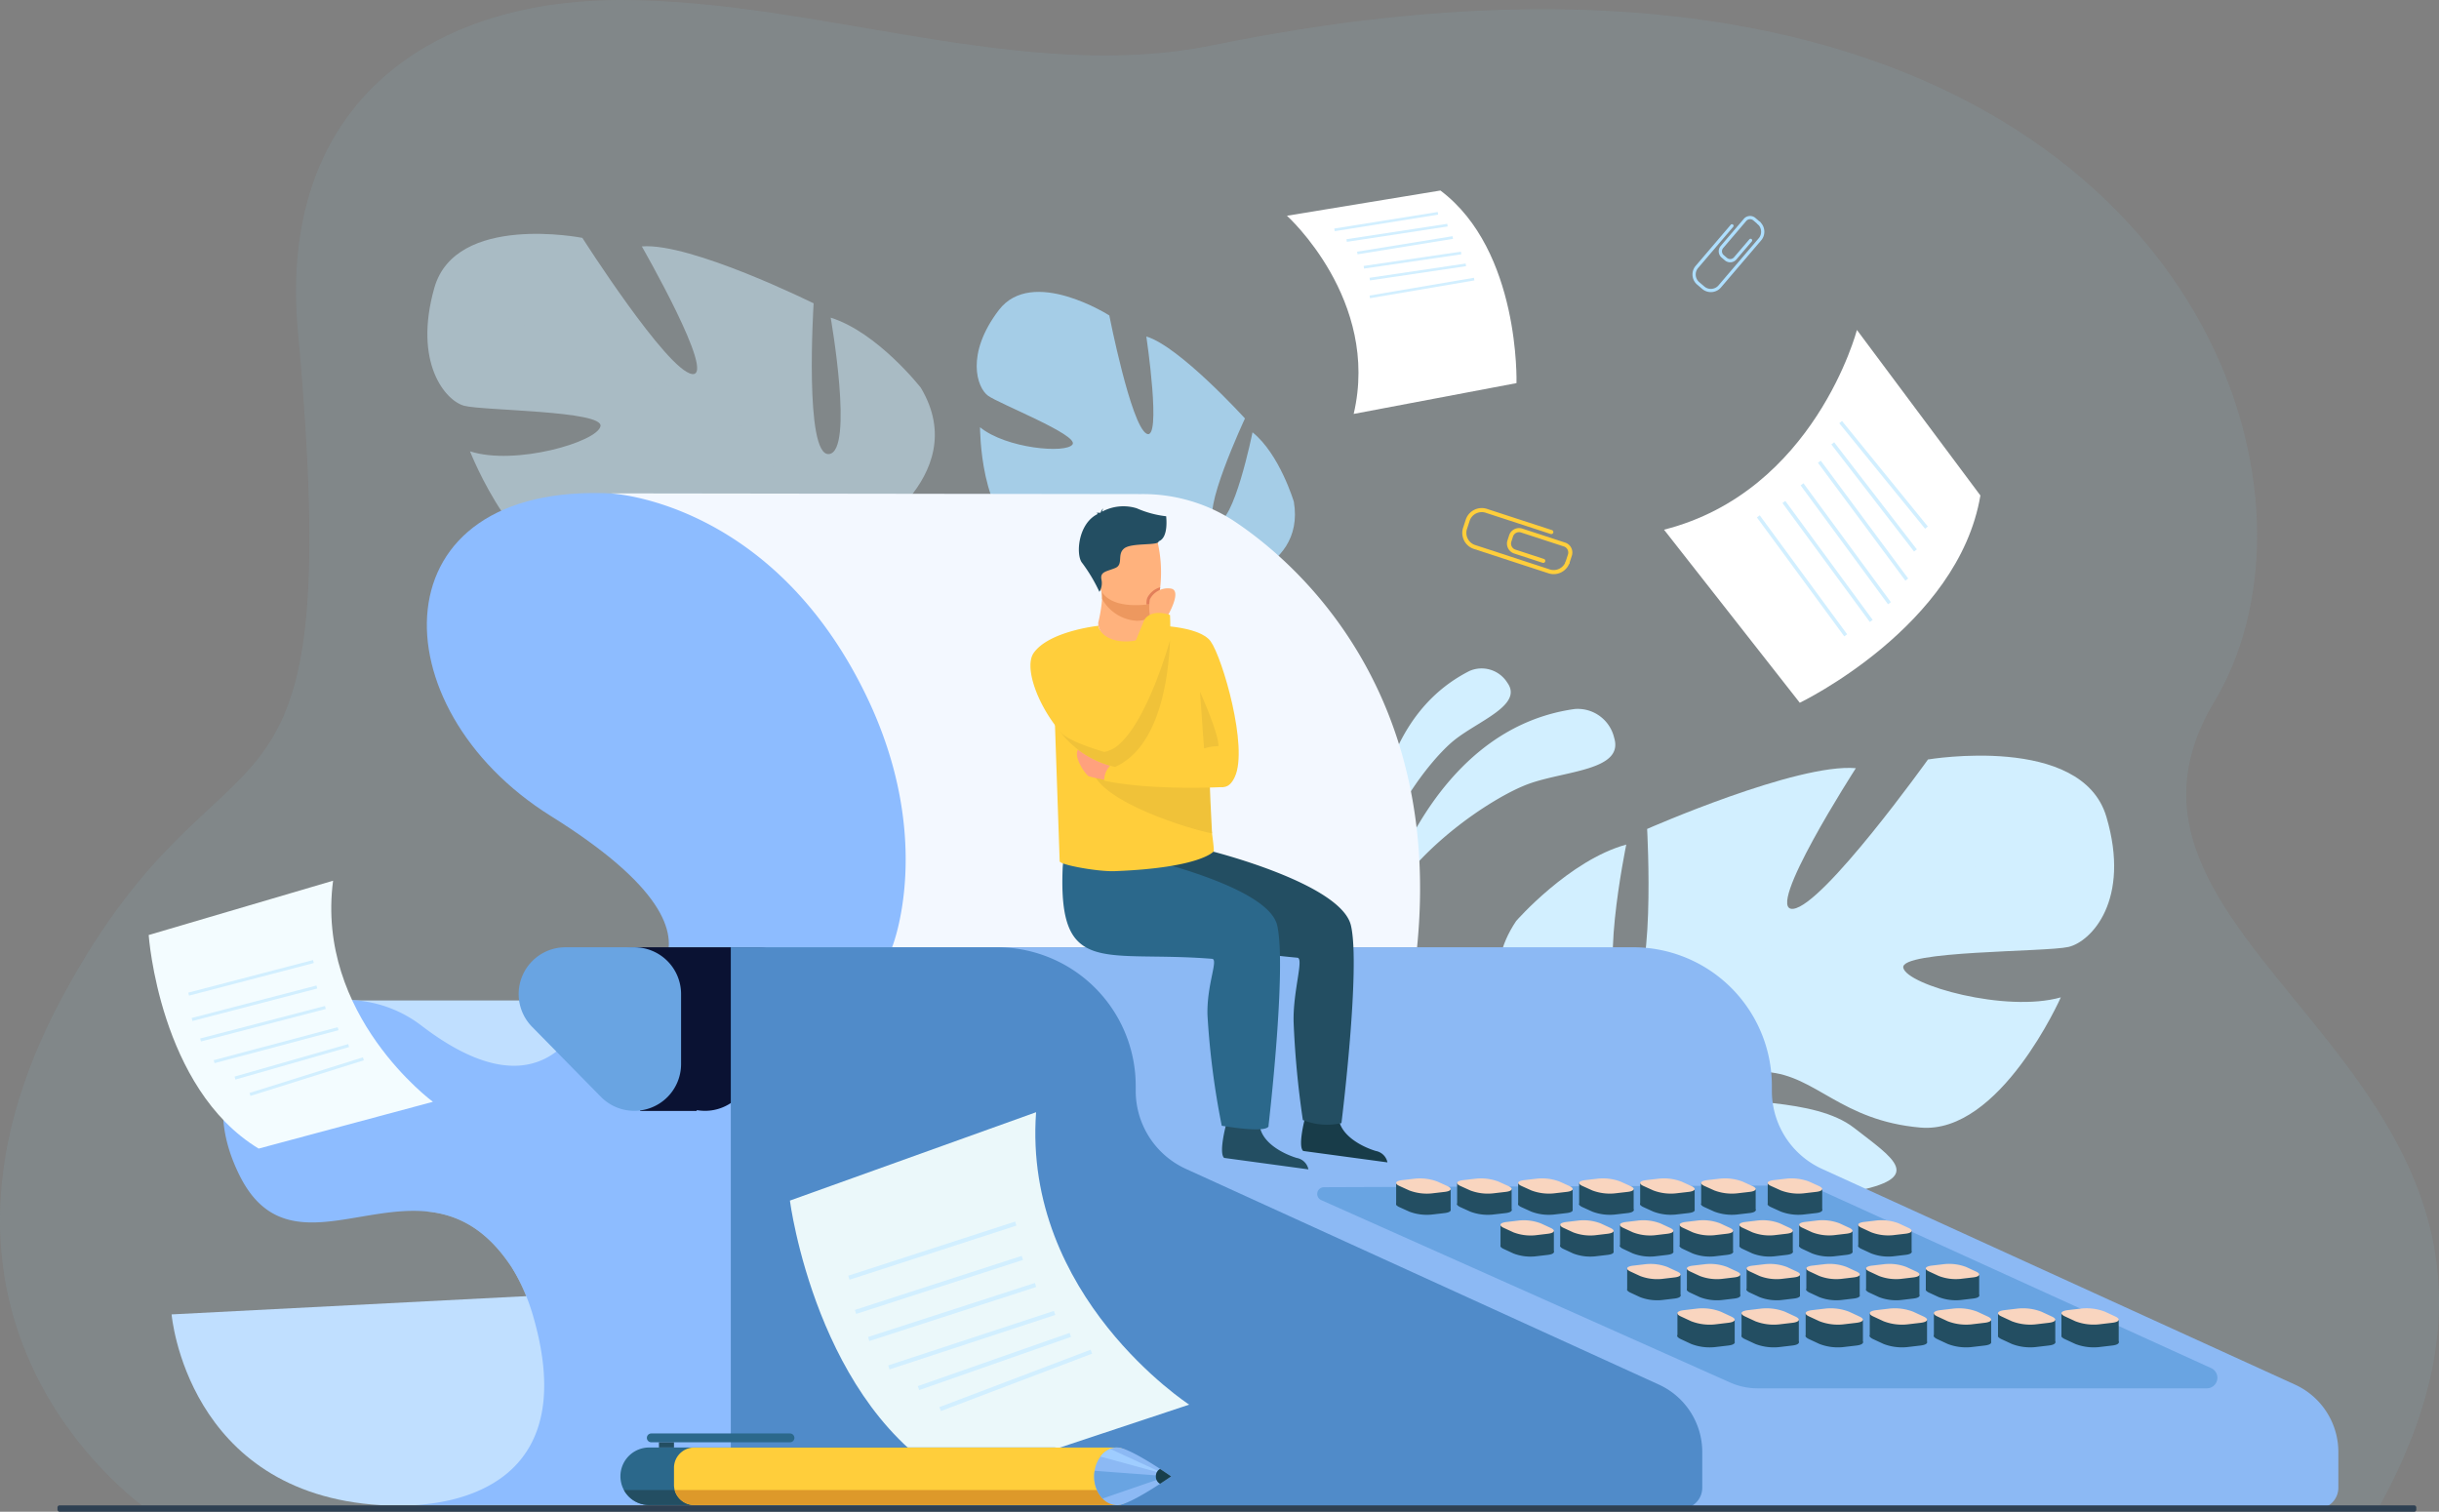 <svg xmlns="http://www.w3.org/2000/svg" width="264.07" height="163.697" viewBox="0 0 264.07 163.697">
  <rect x="0" y="0" width="264.07" height="163.697" fill="#808080" stroke="none"/>
  <g id="Grupo_27116" data-name="Grupo 27116" transform="translate(-1575.5 -8793.435)">
    <g id="Grupo_26890" data-name="Grupo 26890" transform="translate(1575.5 8793.435)" opacity="0.1" style="isolation: isolate">
      <path id="Trazado_67729" data-name="Trazado 67729" d="M1832.813,8957.083H1591.737s-29.069-19.43-9.416-55.819c17.9-33.151,30.849-12.5,25.434-72-2.165-23.807,13.391-35.806,34.941-35.824,21.317-.02,43.585,9.1,64.089,4.9,6.566-1.343,13.251-2.359,17.213-2.781,18.053-2.1,33.262-1.133,45.87,1.945,46.563,11.361,57.641,51.472,45.372,71.913C1798.237,8897.742,1859.292,8909.969,1832.813,8957.083Z" transform="translate(-1575.5 -8793.435)" fill="#8bd0e4"/>
    </g>
    <g id="Grupo_26893" data-name="Grupo 26893" transform="translate(1724.228 8865.814)">
      <g id="Grupo_26891" data-name="Grupo 26891" transform="translate(0.457 4.38)">
        <path id="Trazado_67730" data-name="Trazado 67730" d="M1690.665,8875.635s4.875-20.661,21.32-22.933a4.054,4.054,0,0,1,4.264,3.131c1.065,3.521-5.3,3.549-9.229,4.965S1693.922,8868.223,1690.665,8875.635Z" transform="translate(-1690.665 -8852.689)" fill="#d2efff"/>
      </g>
      <g id="Grupo_26892" data-name="Grupo 26892">
        <path id="Trazado_67731" data-name="Trazado 67731" d="M1690.4,8872.766s-1.71-17.113,10.291-23.187a3.284,3.284,0,0,1,4.092,1.275c1.745,2.418-3.122,4.113-5.762,6.236S1690.938,8866.229,1690.4,8872.766Z" transform="translate(-1690.312 -8849.308)" fill="#d2efff"/>
      </g>
    </g>
    <g id="Grupo_26898" data-name="Grupo 26898" transform="translate(1681.247 8825.044)" opacity="0.8">
      <g id="Grupo_26894" data-name="Grupo 26894">
        <path id="Trazado_67732" data-name="Trazado 67732" d="M1682.535,8849.789s10.258-1.29,8.936-9.226c0,0-1.539-5.166-4.476-7.525,0,0-2.06,10.2-3.933,9.7s3.114-11.2,3.114-11.2-7.086-7.808-10.677-8.875c0,0,1.707,11.466.015,10.52s-4.025-12.8-4.025-12.8-8.349-5.334-11.968-.571-2.364,8.386-1.163,9.263,9.83,4.248,9.155,5.271-7.195.455-10.02-1.857c0,0-.005,10.249,4.856,11.7s7.486-.855,10.475.1,4.789,2.592,3.023,2.784-6.456-2.321-9.6-1.281-5.541,1.5-1.556,4.152,12.014,5.265,14.931,2.552Z" transform="translate(-1657.132 -8817.836)" fill="#aedfff"/>
      </g>
      <g id="Grupo_26897" data-name="Grupo 26897" transform="translate(5.834 5.323)">
        <g id="Grupo_26895" data-name="Grupo 26895">
          <path id="Trazado_67733" data-name="Trazado 67733" d="M1661.636,8821.945s20.33,17.074,19.568,26.63a19.185,19.185,0,0,0-1.071,9.042l-.679,1.671s-.145-6.68-1.166-8C1678.288,8851.285,1686.51,8846.055,1661.636,8821.945Z" transform="translate(-1661.636 -8821.945)" fill="#aedfff"/>
        </g>
        <g id="Grupo_26896" data-name="Grupo 26896" transform="translate(14.29 34.197)">
          <path id="Trazado_67734" data-name="Trazado 67734" d="M1676.875,8849.818a16.658,16.658,0,0,1-3.38,12.78l-.828-.625s3.884-6.984,3.5-11.444S1676.875,8849.818,1676.875,8849.818Z" transform="translate(-1672.667 -8848.343)" fill="#aedfff"/>
        </g>
      </g>
    </g>
    <g id="Grupo_26902" data-name="Grupo 26902" transform="translate(1621.767 8818.757)" opacity="0.5">
      <g id="Grupo_26899" data-name="Grupo 26899">
        <path id="Trazado_67735" data-name="Trazado 67735" d="M1657.652,8846.37s12.818-6.977,6.993-16.725c0,0-4.683-6-9.757-7.587,0,0,2.543,14.462-.177,14.769s-1.671-16.319-1.671-16.319-13.335-6.609-18.6-6.164c0,0,8.149,14.189,5.438,13.817S1628,8813.417,1628,8813.417s-13.719-2.712-16.024,5.411,1.213,12.239,3.242,12.772,15.1.521,14.746,2.214-9.221,4.3-14.125,2.718c0,0,5.272,13.477,12.41,12.882s9.4-4.981,13.815-5.268,7.629.939,5.408,2.1-9.682.273-13.283,3.26-6.509,4.822.095,6.26,18.5.731,20.936-4.334Z" transform="translate(-1611.216 -8812.982)" fill="#d2efff"/>
      </g>
      <g id="Grupo_26901" data-name="Grupo 26901" transform="translate(7.006 8.467)">
        <g id="Grupo_26900" data-name="Grupo 26900">
          <path id="Trazado_67736" data-name="Trazado 67736" d="M1616.624,8819.519s35.512,11.971,39.431,24.921c0,0-.414,6.276-2.437,5.064C1653.618,8849.5,1661.73,8838.4,1616.624,8819.519Z" transform="translate(-1616.624 -8819.519)" fill="#d2efff"/>
        </g>
      </g>
    </g>
    <g id="Grupo_26907" data-name="Grupo 26907" transform="translate(1730.967 8921.316)">
      <g id="Grupo_26903" data-name="Grupo 26903" transform="translate(14.495)">
        <path id="Trazado_67737" data-name="Trazado 67737" d="M1710.042,8899.257s1.361-8.278,7.755-6.961c0,0,4.143,1.405,5.966,3.859,0,0-8.332,1.357-7.984,2.892s9.175-2.181,9.175-2.181,6.113,5.986,6.868,8.93c0,0-9.245-1.736-8.53-.335s10.252,3.657,10.252,3.657,4.069,6.934.1,9.724-6.874,1.658-7.548.656-3.141-8.1-3.992-7.584-.591,5.82,1.2,8.181c0,0-8.312-.31-9.343-4.3s.925-6.045.245-8.5-1.955-3.963-2.166-2.538,1.685,5.309.745,7.828-1.385,4.446-3.416,1.132-3.9-9.9-1.61-12.184Z" transform="translate(-1706.704 -8892.154)" fill="#bbe7ff"/>
      </g>
      <g id="Grupo_26906" data-name="Grupo 26906" transform="translate(0 7.098)">
        <g id="Grupo_26904" data-name="Grupo 26904" transform="translate(9.094)">
          <path id="Trazado_67738" data-name="Trazado 67738" d="M1732.268,8914.324s-13.221-17.01-20.993-16.687a15.56,15.56,0,0,1-7.365.591l-1.376.5s5.411.323,6.452,1.192C1708.986,8899.92,1713.48,8893.413,1732.268,8914.324Z" transform="translate(-1702.534 -8897.633)" fill="#bbe7ff"/>
        </g>
        <g id="Grupo_26905" data-name="Grupo 26905" transform="translate(0 0.359)">
          <path id="Trazado_67739" data-name="Trazado 67739" d="M1705.983,8898.146a13.52,13.52,0,0,0-10.469,2.35l.482.689s5.783-2.934,9.389-2.482S1705.983,8898.146,1705.983,8898.146Z" transform="translate(-1695.514 -8897.91)" fill="#bbe7ff"/>
        </g>
      </g>
    </g>
    <g id="Grupo_26912" data-name="Grupo 26912" transform="translate(1737.745 8875.259)">
      <g id="Grupo_26908" data-name="Grupo 26908">
        <path id="Trazado_67740" data-name="Trazado 67740" d="M1710.878,8893.115s-15.411-7.9-8.219-18.614c0,0,5.753-6.579,11.918-8.272,0,0-3.288,15.981,0,16.357s2.26-18.05,2.26-18.05,16.231-7.144,22.6-6.579c0,0-10.068,15.605-6.78,15.229s14.587-16.17,14.587-16.17,16.644-2.819,19.315,6.2-1.644,13.537-4.109,14.1-18.287.377-17.877,2.257,11.1,4.89,17.054,3.2c0,0-6.574,14.853-15.2,14.1s-11.3-5.641-16.644-6.017-9.245.939-6.574,2.256,11.712.431,16.026,3.787,7.809,5.426-.2,6.929-22.4.564-25.273-5.077Z" transform="translate(-1700.747 -8856.6)" fill="#d2efff"/>
      </g>
      <g id="Grupo_26911" data-name="Grupo 26911" transform="translate(1.992 9.441)">
        <g id="Grupo_26909" data-name="Grupo 26909" transform="translate(4.029)">
          <path id="Trazado_67741" data-name="Trazado 67741" d="M1757.584,8863.887s-43.149,12.786-48.079,27.075a27.948,27.948,0,0,1-4.11,13.724v2.82s4.521-9.588,6.986-10.905C1712.381,8896.6,1702.724,8884.193,1757.584,8863.887Z" transform="translate(-1705.395 -8863.887)" fill="#d2efff"/>
        </g>
        <g id="Grupo_26910" data-name="Grupo 26910" transform="translate(0 39.044)">
          <path id="Trazado_67742" data-name="Trazado 67742" d="M1706.314,8895.782s-6.653,9.248-2.86,20.5l1.711-.421s-1.661-12.4,1.82-18.632S1706.314,8895.782,1706.314,8895.782Z" transform="translate(-1702.285 -8894.028)" fill="#d2efff"/>
        </g>
      </g>
    </g>
    <g id="Grupo_26917" data-name="Grupo 26917" transform="translate(1758.748 8816.825)">
      <g id="Grupo_26914" data-name="Grupo 26914" transform="translate(2.838)">
        <g id="Grupo_26913" data-name="Grupo 26913">
          <path id="Trazado_67743" data-name="Trazado 67743" d="M1719.812,8816.29l-.35-.3a.893.893,0,0,1-.1-1.255l2.505-2.936a.89.89,0,0,1,1.254-.1l.5.428a.174.174,0,0,1-.226.265l-.5-.428a.543.543,0,0,0-.764.061l-2.5,2.935a.541.541,0,0,0,.061.764l.35.3a.543.543,0,0,0,.763-.062l1.663-1.947a.173.173,0,1,1,.264.225l-1.662,1.948A.89.89,0,0,1,1719.812,8816.29Z" transform="translate(-1719.15 -8811.49)" fill="#aedfff"/>
        </g>
      </g>
      <g id="Grupo_26916" data-name="Grupo 26916" transform="translate(0 0.597)">
        <g id="Grupo_26915" data-name="Grupo 26915">
          <path id="Trazado_67744" data-name="Trazado 67744" d="M1718.051,8819.283l-.627-.535a1.444,1.444,0,0,1-.091-2.033l3.766-4.412a.174.174,0,1,1,.264.227l-3.764,4.412a1.093,1.093,0,0,0,.052,1.541l.627.535a1.094,1.094,0,0,0,1.53-.191l4.289-5.025a1.1,1.1,0,0,0-.052-1.541.174.174,0,0,1-.019-.246.171.171,0,0,1,.245-.02,1.44,1.44,0,0,1,.091,2.031l-4.288,5.025A1.443,1.443,0,0,1,1718.051,8819.283Z" transform="translate(-1716.96 -8811.951)" fill="#aedfff"/>
        </g>
      </g>
    </g>
    <g id="Grupo_26922" data-name="Grupo 26922" transform="translate(1733.81 8848.459)">
      <g id="Grupo_26919" data-name="Grupo 26919" transform="translate(4.849 2.158)">
        <g id="Grupo_26918" data-name="Grupo 26918">
          <path id="Trazado_67745" data-name="Trazado 67745" d="M1701.508,8838.906l.181-.553a1.128,1.128,0,0,1,1.421-.722l4.645,1.518a1.127,1.127,0,0,1,.721,1.42l-.259.794a.221.221,0,1,1-.42-.137l.259-.792a.687.687,0,0,0-.439-.865l-4.644-1.517a.684.684,0,0,0-.865.438l-.181.553a.687.687,0,0,0,.439.865l3.083,1.007a.22.22,0,1,1-.137.419l-3.083-1.006A1.13,1.13,0,0,1,1701.508,8838.906Z" transform="translate(-1701.452 -8837.576)" fill="#ffce3b"/>
        </g>
      </g>
      <g id="Grupo_26921" data-name="Grupo 26921">
        <g id="Grupo_26920" data-name="Grupo 26920">
          <path id="Trazado_67746" data-name="Trazado 67746" d="M1697.791,8838.088l.324-.992a1.825,1.825,0,0,1,2.336-1.085l6.982,2.279a.221.221,0,0,1-.137.42l-6.982-2.28a1.384,1.384,0,0,0-1.779.8l-.325.993a1.386,1.386,0,0,0,.962,1.7l7.953,2.6a1.384,1.384,0,0,0,1.78-.8.221.221,0,0,1,.42.137,1.826,1.826,0,0,1-2.336,1.086l-7.954-2.6A1.825,1.825,0,0,1,1697.791,8838.088Z" transform="translate(-1697.708 -8835.911)" fill="#ffce3b"/>
        </g>
      </g>
    </g>
    <g id="Grupo_27050" data-name="Grupo 27050" transform="translate(1594.079 8846.822)">
      <g id="Grupo_26923" data-name="Grupo 26923" transform="translate(0 84.529)">
        <path id="Trazado_67747" data-name="Trazado 67747" d="M1589.842,8904.311s1.627,19.385,22.629,20.654h60.9l2.1-25.064Z" transform="translate(-1589.842 -8899.9)" fill="#c0dfff"/>
      </g>
      <g id="Grupo_26924" data-name="Grupo 26924" transform="translate(26.328 77.795)" opacity="0.5">
        <path id="Trazado_67748" data-name="Trazado 67748" d="M1671.625,8894.7l-.571,10.806-.556-.019L1668.3,8926.5h-58.139c5.733-.342,18.094-3.095,12.648-20.993a21.73,21.73,0,0,0-1.988-4.5c-.025-.041-.049-.079-.074-.118l-.043-.065c-2.8-4.3-5.974-5.8-9.227-6.117Z" transform="translate(-1610.166 -8894.701)" fill="#b6daff"/>
      </g>
      <g id="Grupo_26925" data-name="Grupo 26925" transform="translate(26.342 77.795)">
        <path id="Trazado_67749" data-name="Trazado 67749" d="M1671.636,8894.7l-1.127,10.787-2.194,21.012h-58.138c5.732-.342,18.093-3.095,12.648-20.993a21.746,21.746,0,0,0-1.989-4.5c-.025-.041-.051-.079-.074-.118-.014-.021-.03-.043-.042-.065Z" transform="translate(-1610.177 -8894.701)" fill="#8dbcff"/>
      </g>
      <g id="Grupo_26926" data-name="Grupo 26926" transform="translate(19.447 54.947)">
        <path id="Trazado_67750" data-name="Trazado 67750" d="M1604.854,8877.064H1637.4l-5.252,5.25-17.629,5.787Z" transform="translate(-1604.854 -8877.064)" fill="#c0dfff"/>
      </g>
      <g id="Grupo_26927" data-name="Grupo 26927" transform="translate(5.564 51.785)">
        <path id="Trazado_67751" data-name="Trazado 67751" d="M1677.4,8880.98l-1.039,19.652-.571,10.806-.556-.019-48.062-1.534a26.512,26.512,0,0,0-1.61-2.952c-.025-.041-.049-.079-.074-.118l-.043-.065c-2.8-4.3-5.974-5.8-9.227-6.117h-.008c-7.684-.741-15.787,5.1-20.272-3.889-7.372-14.781,9.636-23.935,19.675-16.244,4.427,3.391,7.874,4.508,10.547,4.339,3.553-.227,5.74-2.73,7.042-5.2a18.5,18.5,0,0,0,1.736-5.013Z" transform="translate(-1594.137 -8874.623)" fill="#8dbcff"/>
      </g>
      <g id="Grupo_26928" data-name="Grupo 26928" transform="translate(27.636)">
        <path id="Trazado_67752" data-name="Trazado 67752" d="M1664.262,8883.834l-33,6.039s17.479-5.187-6.656-20.249c-18.852-11.767-18.969-36.3,6.765-34.922,29.434,1.58,40.432,47.357,40.432,47.357Z" transform="translate(-1611.176 -8834.646)" fill="#8dbcff"/>
      </g>
      <g id="Grupo_26929" data-name="Grupo 26929" transform="translate(47.454 0.037)">
        <path id="Trazado_67753" data-name="Trazado 67753" d="M1657.027,8883.826s4.736-11.629-2.781-27.212c-10.248-21.248-27.771-21.938-27.771-21.938l57.538.077a18.084,18.084,0,0,1,9.854,2.8c8.087,5.308,22.693,19.473,20,46.272Z" transform="translate(-1626.475 -8834.676)" fill="#f3f8ff"/>
      </g>
      <g id="Grupo_27049" data-name="Grupo 27049" transform="translate(37.567 49.187)">
        <g id="Grupo_26930" data-name="Grupo 26930" transform="translate(33.779)">
          <path id="Trazado_67754" data-name="Trazado 67754" d="M1808.167,8927.277v3.857a2.281,2.281,0,0,1-2.28,2.281H1648.909l-3.991-60.8h86.9a15.015,15.015,0,0,1,15.015,15.014v.537a9.284,9.284,0,0,0,5.432,8.449l31.058,14.168,2.652,1.209,1.357.619.912.416,15.227,6.945A8.026,8.026,0,0,1,1808.167,8927.277Z" transform="translate(-1644.918 -8872.617)" fill="#8cb9f4"/>
        </g>
        <g id="Grupo_26933" data-name="Grupo 26933" transform="translate(7.651)">
          <g id="Grupo_26931" data-name="Grupo 26931">
            <path id="Trazado_67755" data-name="Trazado 67755" d="M1643.121,8872.617h-13.3a5.064,5.064,0,0,0-3.61,8.615l7.458,7.584a5.065,5.065,0,0,0,8.674-3.553v-7.582C1642.344,8874.885,1645.917,8872.617,1643.121,8872.617Z" transform="translate(-1624.748 -8872.617)" fill="#0a1233"/>
          </g>
          <g id="Grupo_26932" data-name="Grupo 26932" transform="translate(1.904 0.851)">
            <path id="Trazado_67756" data-name="Trazado 67756" d="M1629.834,8890.145h6.123v-16.869h-9.739Z" transform="translate(-1626.218 -8873.275)" fill="#0a1233"/>
          </g>
        </g>
        <g id="Grupo_26934" data-name="Grupo 26934">
          <path id="Trazado_67757" data-name="Trazado 67757" d="M1631.374,8872.617h-7.458a5.064,5.064,0,0,0-3.61,8.615l7.456,7.584a5.065,5.065,0,0,0,8.674-3.553v-7.582A5.064,5.064,0,0,0,1631.374,8872.617Z" transform="translate(-1618.842 -8872.617)" fill="#69a4e2"/>
        </g>
        <g id="Grupo_26935" data-name="Grupo 26935" transform="translate(22.983)">
          <path id="Trazado_67758" data-name="Trazado 67758" d="M1741.759,8927.277v3.857a2.281,2.281,0,0,1-2.28,2.281h-102.9v-60.8h28.825a15.016,15.016,0,0,1,15.015,15.016v.533a9.284,9.284,0,0,0,5.432,8.449l51.209,23.357A8.032,8.032,0,0,1,1741.759,8927.277Z" transform="translate(-1636.584 -8872.617)" fill="#508bc9"/>
        </g>
        <g id="Grupo_26936" data-name="Grupo 26936" transform="translate(86.468 25.79)">
          <path id="Trazado_67759" data-name="Trazado 67759" d="M1686.025,8894.113l44.266,19.747a7.334,7.334,0,0,0,2.986.637h48.632a1.146,1.146,0,0,0,.474-2.189l-42.544-19.369a4.592,4.592,0,0,0-1.918-.411l-51.6.19A.729.729,0,0,0,1686.025,8894.113Z" transform="translate(-1685.592 -8892.527)" fill="#69a4e2"/>
        </g>
        <g id="Grupo_27048" data-name="Grupo 27048" transform="translate(95.01 25.026)">
          <g id="Grupo_27022" data-name="Grupo 27022">
            <g id="Grupo_26939" data-name="Grupo 26939" transform="translate(57.347 9.721)">
              <g id="Grupo_26937" data-name="Grupo 26937" transform="translate(0 1.825)">
                <path id="Trazado_67760" data-name="Trazado 67760" d="M1741.585,8902.314l-1.372.162a5.191,5.191,0,0,1-2.355-.317l-1.056-.489c-.563-.262-.425-.547.308-.633l1.372-.162a5.2,5.2,0,0,1,2.355.317l1.056.49C1742.455,8901.944,1742.318,8902.228,1741.585,8902.314Z" transform="translate(-1736.455 -8900.85)" fill="#234e62"/>
              </g>
              <g id="Grupo_26938" data-name="Grupo 26938" transform="translate(0.005)">
                <path id="Trazado_67761" data-name="Trazado 67761" d="M1736.459,8899.441v2.391l5.776.609v-2.289Z" transform="translate(-1736.459 -8899.441)" fill="#234e62"/>
              </g>
            </g>
            <g id="Grupo_26942" data-name="Grupo 26942" transform="translate(50.88 9.721)">
              <g id="Grupo_26940" data-name="Grupo 26940" transform="translate(0 1.825)">
                <path id="Trazado_67762" data-name="Trazado 67762" d="M1736.593,8902.314l-1.372.164a5.212,5.212,0,0,1-2.355-.319l-1.056-.488c-.563-.262-.425-.548.307-.633l1.373-.163a5.19,5.19,0,0,1,2.355.319l1.054.489C1737.463,8901.944,1737.325,8902.229,1736.593,8902.314Z" transform="translate(-1731.463 -8900.85)" fill="#234e62"/>
              </g>
              <g id="Grupo_26941" data-name="Grupo 26941" transform="translate(0.005)">
                <path id="Trazado_67763" data-name="Trazado 67763" d="M1731.467,8899.441v2.391l5.776.611v-2.291Z" transform="translate(-1731.467 -8899.441)" fill="#234e62"/>
              </g>
            </g>
            <g id="Grupo_26945" data-name="Grupo 26945" transform="translate(44.414 9.722)">
              <g id="Grupo_26943" data-name="Grupo 26943" transform="translate(0 1.825)">
                <path id="Trazado_67764" data-name="Trazado 67764" d="M1731.6,8902.316l-1.373.162a5.178,5.178,0,0,1-2.355-.318l-1.054-.489c-.563-.262-.425-.545.307-.633l1.372-.161a5.158,5.158,0,0,1,2.355.317l1.056.489C1732.471,8901.945,1732.333,8902.229,1731.6,8902.316Z" transform="translate(-1726.471 -8900.852)" fill="#234e62"/>
              </g>
              <g id="Grupo_26944" data-name="Grupo 26944" transform="translate(0.004)">
                <path id="Trazado_67765" data-name="Trazado 67765" d="M1726.475,8899.441v2.392l5.776.609v-2.29Z" transform="translate(-1726.475 -8899.441)" fill="#234e62"/>
              </g>
            </g>
            <g id="Grupo_26948" data-name="Grupo 26948" transform="translate(37.947 9.722)">
              <g id="Grupo_26946" data-name="Grupo 26946" transform="translate(0 1.825)">
                <path id="Trazado_67766" data-name="Trazado 67766" d="M1726.609,8902.316l-1.373.163a5.19,5.19,0,0,1-2.355-.319l-1.056-.489c-.562-.261-.424-.545.308-.633l1.372-.161a5.19,5.19,0,0,1,2.355.317l1.056.489C1727.479,8901.945,1727.341,8902.23,1726.609,8902.316Z" transform="translate(-1721.479 -8900.852)" fill="#234e62"/>
              </g>
              <g id="Grupo_26947" data-name="Grupo 26947" transform="translate(0.004)">
                <path id="Trazado_67767" data-name="Trazado 67767" d="M1721.482,8899.441v2.392l5.776.61v-2.289Z" transform="translate(-1721.482 -8899.441)" fill="#234e62"/>
              </g>
            </g>
            <g id="Grupo_26951" data-name="Grupo 26951" transform="translate(31.479 9.722)">
              <g id="Grupo_26949" data-name="Grupo 26949" transform="translate(0 1.827)">
                <path id="Trazado_67768" data-name="Trazado 67768" d="M1721.616,8902.317l-1.372.162a5.2,5.2,0,0,1-2.355-.317l-1.056-.49c-.563-.262-.425-.545.307-.632l1.373-.162a5.163,5.163,0,0,1,2.355.317l1.056.489C1722.486,8901.945,1722.348,8902.23,1721.616,8902.317Z" transform="translate(-1716.486 -8900.853)" fill="#234e62"/>
              </g>
              <g id="Grupo_26950" data-name="Grupo 26950" transform="translate(0.005)">
                <path id="Trazado_67769" data-name="Trazado 67769" d="M1716.49,8899.441v2.393l5.776.609v-2.289Z" transform="translate(-1716.49 -8899.441)" fill="#234e62"/>
              </g>
            </g>
            <g id="Grupo_26954" data-name="Grupo 26954" transform="translate(25.012 9.723)">
              <g id="Grupo_26952" data-name="Grupo 26952" transform="translate(0 1.825)">
                <path id="Trazado_67770" data-name="Trazado 67770" d="M1716.624,8902.317l-1.372.162a5.185,5.185,0,0,1-2.355-.317l-1.056-.49c-.563-.261-.425-.545.307-.632l1.373-.162a5.177,5.177,0,0,1,2.355.317l1.054.489C1717.494,8901.946,1717.355,8902.23,1716.624,8902.317Z" transform="translate(-1711.494 -8900.853)" fill="#234e62"/>
              </g>
              <g id="Grupo_26953" data-name="Grupo 26953" transform="translate(0.005)">
                <path id="Trazado_67771" data-name="Trazado 67771" d="M1711.5,8899.443v2.391l5.776.611v-2.291Z" transform="translate(-1711.498 -8899.443)" fill="#234e62"/>
              </g>
            </g>
            <g id="Grupo_26957" data-name="Grupo 26957" transform="translate(43.635 4.989)">
              <g id="Grupo_26955" data-name="Grupo 26955" transform="translate(0 1.825)">
                <path id="Trazado_67772" data-name="Trazado 67772" d="M1731,8898.663l-1.373.161a5.176,5.176,0,0,1-2.355-.317l-1.055-.489c-.563-.262-.425-.545.307-.633l1.372-.162a5.174,5.174,0,0,1,2.355.318l1.056.489C1731.87,8898.292,1731.731,8898.575,1731,8898.663Z" transform="translate(-1725.87 -8897.197)" fill="#234e62"/>
              </g>
              <g id="Grupo_26956" data-name="Grupo 26956" transform="translate(0.004)">
                <path id="Trazado_67773" data-name="Trazado 67773" d="M1725.874,8895.788v2.392l5.776.609v-2.29Z" transform="translate(-1725.874 -8895.788)" fill="#234e62"/>
              </g>
            </g>
            <g id="Grupo_26960" data-name="Grupo 26960" transform="translate(50.033 4.988)">
              <g id="Grupo_26958" data-name="Grupo 26958" transform="translate(0 1.827)">
                <path id="Trazado_67774" data-name="Trazado 67774" d="M1735.939,8898.661l-1.372.163a5.2,5.2,0,0,1-2.355-.318l-1.056-.488c-.564-.262-.425-.547.307-.633l1.373-.163a5.19,5.19,0,0,1,2.355.319l1.054.488C1736.809,8898.291,1736.67,8898.575,1735.939,8898.661Z" transform="translate(-1730.809 -8897.197)" fill="#234e62"/>
              </g>
              <g id="Grupo_26959" data-name="Grupo 26959" transform="translate(0.005)">
                <path id="Trazado_67775" data-name="Trazado 67775" d="M1730.813,8895.787v2.393l5.776.609V8896.5Z" transform="translate(-1730.813 -8895.787)" fill="#234e62"/>
              </g>
            </g>
            <g id="Grupo_26963" data-name="Grupo 26963" transform="translate(37.168 4.989)">
              <g id="Grupo_26961" data-name="Grupo 26961" transform="translate(0 1.825)">
                <path id="Trazado_67776" data-name="Trazado 67776" d="M1726.007,8898.663l-1.372.161a5.164,5.164,0,0,1-2.355-.317l-1.056-.489c-.562-.261-.425-.545.308-.633l1.372-.162a5.19,5.19,0,0,1,2.355.319l1.056.488C1726.877,8898.292,1726.74,8898.576,1726.007,8898.663Z" transform="translate(-1720.878 -8897.197)" fill="#234e62"/>
              </g>
              <g id="Grupo_26962" data-name="Grupo 26962" transform="translate(0.005)">
                <path id="Trazado_67777" data-name="Trazado 67777" d="M1720.881,8895.788v2.393l5.776.609V8896.5Z" transform="translate(-1720.881 -8895.788)" fill="#234e62"/>
              </g>
            </g>
            <g id="Grupo_26966" data-name="Grupo 26966" transform="translate(30.701 4.991)">
              <g id="Grupo_26964" data-name="Grupo 26964" transform="translate(0 1.825)">
                <path id="Trazado_67778" data-name="Trazado 67778" d="M1721.015,8898.664l-1.372.162a5.2,5.2,0,0,1-2.355-.317l-1.056-.49c-.563-.262-.425-.545.307-.632l1.373-.162a5.19,5.19,0,0,1,2.355.317l1.055.489C1721.885,8898.292,1721.747,8898.576,1721.015,8898.664Z" transform="translate(-1715.885 -8897.199)" fill="#234e62"/>
              </g>
              <g id="Grupo_26965" data-name="Grupo 26965" transform="translate(0.005)">
                <path id="Trazado_67779" data-name="Trazado 67779" d="M1715.889,8895.79v2.391l5.776.609V8896.5Z" transform="translate(-1715.889 -8895.79)" fill="#234e62"/>
              </g>
            </g>
            <g id="Grupo_26969" data-name="Grupo 26969" transform="translate(24.234 4.991)">
              <g id="Grupo_26967" data-name="Grupo 26967" transform="translate(0 1.825)">
                <path id="Trazado_67780" data-name="Trazado 67780" d="M1716.023,8898.664l-1.372.162a5.179,5.179,0,0,1-2.356-.317l-1.054-.49c-.564-.261-.425-.545.307-.632l1.372-.162a5.206,5.206,0,0,1,2.356.317l1.054.489C1716.893,8898.293,1716.754,8898.576,1716.023,8898.664Z" transform="translate(-1710.893 -8897.199)" fill="#234e62"/>
              </g>
              <g id="Grupo_26968" data-name="Grupo 26968" transform="translate(0.005)">
                <path id="Trazado_67781" data-name="Trazado 67781" d="M1710.9,8895.79v2.392l5.776.61v-2.29Z" transform="translate(-1710.897 -8895.79)" fill="#234e62"/>
              </g>
            </g>
            <g id="Grupo_26972" data-name="Grupo 26972" transform="translate(17.767 4.992)">
              <g id="Grupo_26970" data-name="Grupo 26970" transform="translate(0 1.825)">
                <path id="Trazado_67782" data-name="Trazado 67782" d="M1711.031,8898.664l-1.373.162a5.189,5.189,0,0,1-2.355-.316l-1.056-.49c-.562-.262-.424-.545.308-.633l1.372-.162a5.187,5.187,0,0,1,2.355.318l1.056.488C1711.9,8898.293,1711.763,8898.578,1711.031,8898.664Z" transform="translate(-1705.901 -8897.199)" fill="#234e62"/>
              </g>
              <g id="Grupo_26971" data-name="Grupo 26971" transform="translate(0.005)">
                <path id="Trazado_67783" data-name="Trazado 67783" d="M1705.9,8895.791v2.391l5.776.61v-2.29Z" transform="translate(-1705.905 -8895.791)" fill="#234e62"/>
              </g>
            </g>
            <g id="Grupo_26975" data-name="Grupo 26975" transform="translate(11.299 4.992)">
              <g id="Grupo_26973" data-name="Grupo 26973" transform="translate(0 1.825)">
                <path id="Trazado_67784" data-name="Trazado 67784" d="M1706.038,8898.664l-1.372.162a5.164,5.164,0,0,1-2.355-.316l-1.056-.49c-.564-.26-.425-.545.308-.633l1.372-.162a5.191,5.191,0,0,1,2.355.318l1.056.488C1706.908,8898.295,1706.771,8898.578,1706.038,8898.664Z" transform="translate(-1700.908 -8897.199)" fill="#234e62"/>
              </g>
              <g id="Grupo_26974" data-name="Grupo 26974" transform="translate(0.005)">
                <path id="Trazado_67785" data-name="Trazado 67785" d="M1700.912,8895.791v2.391l5.776.611v-2.29Z" transform="translate(-1700.912 -8895.791)" fill="#234e62"/>
              </g>
            </g>
            <g id="Grupo_26978" data-name="Grupo 26978" transform="translate(65.163 14.562)">
              <g id="Grupo_26976" data-name="Grupo 26976" transform="translate(0 1.96)">
                <path id="Trazado_67786" data-name="Trazado 67786" d="M1747.995,8906.264l-1.473.174a5.566,5.566,0,0,1-2.527-.34l-1.134-.525c-.6-.281-.456-.586.33-.68l1.473-.174a5.567,5.567,0,0,1,2.527.34l1.134.527C1748.93,8905.865,1748.781,8906.172,1747.995,8906.264Z" transform="translate(-1742.489 -8904.691)" fill="#234e62"/>
              </g>
              <g id="Grupo_26977" data-name="Grupo 26977" transform="translate(0.005)">
                <path id="Trazado_67787" data-name="Trazado 67787" d="M1742.493,8903.179v2.566l6.2.655v-2.458Z" transform="translate(-1742.493 -8903.179)" fill="#234e62"/>
              </g>
            </g>
            <g id="Grupo_26981" data-name="Grupo 26981" transform="translate(72.031 14.562)">
              <g id="Grupo_26979" data-name="Grupo 26979" transform="translate(0 1.96)">
                <path id="Trazado_67788" data-name="Trazado 67788" d="M1753.3,8906.264l-1.473.174a5.544,5.544,0,0,1-2.528-.342l-1.133-.525c-.6-.279-.456-.586.33-.678l1.473-.176a5.6,5.6,0,0,1,2.529.342l1.132.525C1754.232,8905.865,1754.083,8906.17,1753.3,8906.264Z" transform="translate(-1747.791 -8904.69)" fill="#234e62"/>
              </g>
              <g id="Grupo_26980" data-name="Grupo 26980" transform="translate(0.005)">
                <path id="Trazado_67789" data-name="Trazado 67789" d="M1747.795,8903.179v2.566l6.2.655v-2.458Z" transform="translate(-1747.795 -8903.179)" fill="#234e62"/>
              </g>
            </g>
            <g id="Grupo_26984" data-name="Grupo 26984" transform="translate(58.221 14.563)">
              <g id="Grupo_26982" data-name="Grupo 26982" transform="translate(0 1.96)">
                <path id="Trazado_67790" data-name="Trazado 67790" d="M1742.635,8906.265l-1.473.173a5.556,5.556,0,0,1-2.527-.34l-1.133-.526c-.6-.28-.456-.586.33-.679l1.473-.174a5.575,5.575,0,0,1,2.529.341l1.132.525C1743.571,8905.866,1743.422,8906.171,1742.635,8906.265Z" transform="translate(-1737.13 -8904.691)" fill="#234e62"/>
              </g>
              <g id="Grupo_26983" data-name="Grupo 26983" transform="translate(0.005)">
                <path id="Trazado_67791" data-name="Trazado 67791" d="M1737.134,8903.18v2.566l6.2.655v-2.458Z" transform="translate(-1737.134 -8903.18)" fill="#234e62"/>
              </g>
            </g>
            <g id="Grupo_26987" data-name="Grupo 26987" transform="translate(51.279 14.563)">
              <g id="Grupo_26985" data-name="Grupo 26985" transform="translate(0 1.96)">
                <path id="Trazado_67792" data-name="Trazado 67792" d="M1737.278,8906.265l-1.473.174a5.587,5.587,0,0,1-2.529-.34l-1.133-.526c-.6-.281-.456-.586.33-.68l1.473-.173a5.574,5.574,0,0,1,2.529.34l1.132.526C1738.212,8905.866,1738.063,8906.172,1737.278,8906.265Z" transform="translate(-1731.771 -8904.692)" fill="#234e62"/>
              </g>
              <g id="Grupo_26986" data-name="Grupo 26986" transform="translate(0.005)">
                <path id="Trazado_67793" data-name="Trazado 67793" d="M1731.775,8903.18v2.566l6.2.655v-2.458Z" transform="translate(-1731.775 -8903.18)" fill="#234e62"/>
              </g>
            </g>
            <g id="Grupo_26990" data-name="Grupo 26990" transform="translate(44.338 14.564)">
              <g id="Grupo_26988" data-name="Grupo 26988" transform="translate(0 1.96)">
                <path id="Trazado_67794" data-name="Trazado 67794" d="M1731.918,8906.266l-1.473.173a5.548,5.548,0,0,1-2.529-.34l-1.132-.526c-.6-.279-.456-.586.329-.678l1.473-.175a5.587,5.587,0,0,1,2.529.34l1.134.526C1732.853,8905.867,1732.7,8906.172,1731.918,8906.266Z" transform="translate(-1726.413 -8904.692)" fill="#234e62"/>
              </g>
              <g id="Grupo_26989" data-name="Grupo 26989" transform="translate(0.005)">
                <path id="Trazado_67795" data-name="Trazado 67795" d="M1726.416,8903.18v2.568l6.2.654v-2.457Z" transform="translate(-1726.416 -8903.18)" fill="#234e62"/>
              </g>
            </g>
            <g id="Grupo_26993" data-name="Grupo 26993" transform="translate(37.396 14.564)">
              <g id="Grupo_26991" data-name="Grupo 26991" transform="translate(0 1.96)">
                <path id="Trazado_67796" data-name="Trazado 67796" d="M1726.559,8906.266l-1.473.175a5.588,5.588,0,0,1-2.529-.341l-1.132-.526c-.6-.28-.456-.585.329-.679l1.474-.174a5.542,5.542,0,0,1,2.527.341l1.134.526C1727.493,8905.867,1727.346,8906.173,1726.559,8906.266Z" transform="translate(-1721.054 -8904.693)" fill="#234e62"/>
              </g>
              <g id="Grupo_26992" data-name="Grupo 26992" transform="translate(0.005)">
                <path id="Trazado_67797" data-name="Trazado 67797" d="M1721.057,8903.18v2.568l6.2.654v-2.457Z" transform="translate(-1721.057 -8903.18)" fill="#234e62"/>
              </g>
            </g>
            <g id="Grupo_26996" data-name="Grupo 26996" transform="translate(30.454 14.566)">
              <g id="Grupo_26994" data-name="Grupo 26994" transform="translate(0 1.96)">
                <path id="Trazado_67798" data-name="Trazado 67798" d="M1721.2,8906.266l-1.473.174a5.576,5.576,0,0,1-2.529-.34l-1.132-.527c-.6-.279-.456-.584.33-.678l1.473-.174a5.6,5.6,0,0,1,2.527.34l1.133.527C1722.134,8905.867,1721.987,8906.172,1721.2,8906.266Z" transform="translate(-1715.695 -8904.694)" fill="#234e62"/>
              </g>
              <g id="Grupo_26995" data-name="Grupo 26995" transform="translate(0.005)">
                <path id="Trazado_67799" data-name="Trazado 67799" d="M1715.7,8903.181v2.567l6.2.655v-2.458Z" transform="translate(-1715.699 -8903.181)" fill="#234e62"/>
              </g>
            </g>
            <g id="Grupo_26999" data-name="Grupo 26999" transform="translate(19.815 0.466)">
              <g id="Grupo_26997" data-name="Grupo 26997" transform="translate(0 1.825)">
                <path id="Trazado_67800" data-name="Trazado 67800" d="M1712.721,8895.17l-1.4.162a5.4,5.4,0,0,1-2.4-.316l-1.079-.49c-.575-.262-.433-.545.315-.633l1.4-.162a5.4,5.4,0,0,1,2.406.318l1.078.49C1713.61,8894.8,1713.469,8895.084,1712.721,8895.17Z" transform="translate(-1707.482 -8893.705)" fill="#234e62"/>
              </g>
              <g id="Grupo_26998" data-name="Grupo 26998" transform="translate(0.005)">
                <path id="Trazado_67801" data-name="Trazado 67801" d="M1707.486,8892.3v2.391l5.9.611v-2.291Z" transform="translate(-1707.486 -8892.297)" fill="#234e62"/>
              </g>
            </g>
            <g id="Grupo_27002" data-name="Grupo 27002" transform="translate(13.211 0.466)">
              <g id="Grupo_27000" data-name="Grupo 27000" transform="translate(0 1.825)">
                <path id="Trazado_67802" data-name="Trazado 67802" d="M1707.623,8895.17l-1.4.162a5.375,5.375,0,0,1-2.406-.316l-1.078-.49c-.575-.26-.434-.545.313-.633l1.4-.162a5.405,5.405,0,0,1,2.406.318l1.078.49C1708.511,8894.8,1708.37,8895.084,1707.623,8895.17Z" transform="translate(-1702.384 -8893.705)" fill="#234e62"/>
              </g>
              <g id="Grupo_27001" data-name="Grupo 27001" transform="translate(0.004)">
                <path id="Trazado_67803" data-name="Trazado 67803" d="M1702.387,8892.3v2.392l5.9.61v-2.29Z" transform="translate(-1702.387 -8892.297)" fill="#234e62"/>
              </g>
            </g>
            <g id="Grupo_27005" data-name="Grupo 27005" transform="translate(6.605 0.467)">
              <g id="Grupo_27003" data-name="Grupo 27003" transform="translate(0 1.825)">
                <path id="Trazado_67804" data-name="Trazado 67804" d="M1702.523,8895.172l-1.4.161a5.389,5.389,0,0,1-2.406-.317l-1.078-.489c-.575-.262-.434-.547.313-.633l1.4-.162a5.406,5.406,0,0,1,2.406.317l1.078.49C1703.412,8894.8,1703.271,8895.085,1702.523,8895.172Z" transform="translate(-1697.285 -8893.706)" fill="#234e62"/>
              </g>
              <g id="Grupo_27004" data-name="Grupo 27004" transform="translate(0.004)">
                <path id="Trazado_67805" data-name="Trazado 67805" d="M1697.288,8892.3v2.391l5.9.611v-2.291Z" transform="translate(-1697.288 -8892.297)" fill="#234e62"/>
              </g>
            </g>
            <g id="Grupo_27008" data-name="Grupo 27008" transform="translate(0 0.467)">
              <g id="Grupo_27006" data-name="Grupo 27006" transform="translate(0 1.825)">
                <path id="Trazado_67806" data-name="Trazado 67806" d="M1697.425,8895.172l-1.4.161a5.378,5.378,0,0,1-2.406-.317l-1.078-.489c-.575-.261-.434-.545.314-.633l1.4-.162a5.446,5.446,0,0,1,2.406.317l1.078.49C1698.313,8894.8,1698.172,8895.085,1697.425,8895.172Z" transform="translate(-1692.186 -8893.707)" fill="#234e62"/>
              </g>
              <g id="Grupo_27007" data-name="Grupo 27007" transform="translate(0.005)">
                <path id="Trazado_67807" data-name="Trazado 67807" d="M1692.189,8892.3v2.393l5.9.609v-2.289Z" transform="translate(-1692.189 -8892.297)" fill="#234e62"/>
              </g>
            </g>
            <g id="Grupo_27013" data-name="Grupo 27013" transform="translate(33.025)">
              <g id="Grupo_27011" data-name="Grupo 27011" transform="translate(0 0.464)">
                <g id="Grupo_27009" data-name="Grupo 27009" transform="translate(0 1.825)">
                  <path id="Trazado_67808" data-name="Trazado 67808" d="M1722.919,8895.17l-1.4.162a5.418,5.418,0,0,1-2.406-.317l-1.078-.49c-.575-.262-.434-.545.315-.632l1.4-.162a5.4,5.4,0,0,1,2.4.317l1.079.489C1723.808,8894.8,1723.666,8895.083,1722.919,8895.17Z" transform="translate(-1717.68 -8893.705)" fill="#234e62"/>
                </g>
                <g id="Grupo_27010" data-name="Grupo 27010" transform="translate(0.005)">
                  <path id="Trazado_67809" data-name="Trazado 67809" d="M1717.684,8892.3v2.391l5.9.611v-2.291Z" transform="translate(-1717.684 -8892.296)" fill="#234e62"/>
                </g>
              </g>
              <g id="Grupo_27012" data-name="Grupo 27012">
                <path id="Trazado_67810" data-name="Trazado 67810" d="M1722.919,8893.4l-1.4.162a5.4,5.4,0,0,1-2.406-.318l-1.078-.488c-.575-.262-.434-.547.313-.633l1.4-.162a5.4,5.4,0,0,1,2.406.316l1.078.49C1723.807,8893.031,1723.666,8893.314,1722.919,8893.4Z" transform="translate(-1717.68 -8891.938)" fill="#f9d5bf"/>
              </g>
            </g>
            <g id="Grupo_27018" data-name="Grupo 27018" transform="translate(40.229)">
              <g id="Grupo_27016" data-name="Grupo 27016" transform="translate(0 0.464)">
                <g id="Grupo_27014" data-name="Grupo 27014" transform="translate(0 1.825)">
                  <path id="Trazado_67811" data-name="Trazado 67811" d="M1728.48,8895.17l-1.4.162a5.419,5.419,0,0,1-2.406-.317l-1.078-.49c-.575-.262-.434-.545.313-.632l1.4-.162a5.4,5.4,0,0,1,2.406.317l1.078.489C1729.368,8894.8,1729.227,8895.083,1728.48,8895.17Z" transform="translate(-1723.241 -8893.705)" fill="#234e62"/>
                </g>
                <g id="Grupo_27015" data-name="Grupo 27015" transform="translate(0.005)">
                  <path id="Trazado_67812" data-name="Trazado 67812" d="M1723.245,8892.3v2.391l5.9.611v-2.291Z" transform="translate(-1723.245 -8892.296)" fill="#234e62"/>
                </g>
              </g>
              <g id="Grupo_27017" data-name="Grupo 27017">
                <path id="Trazado_67813" data-name="Trazado 67813" d="M1728.48,8893.4l-1.4.162a5.405,5.405,0,0,1-2.406-.318l-1.078-.488c-.575-.262-.434-.547.313-.633l1.4-.162a5.4,5.4,0,0,1,2.406.316l1.078.49C1729.368,8893.031,1729.227,8893.314,1728.48,8893.4Z" transform="translate(-1723.241 -8891.938)" fill="#f9d5bf"/>
              </g>
            </g>
            <g id="Grupo_27021" data-name="Grupo 27021" transform="translate(26.42 0.464)">
              <g id="Grupo_27019" data-name="Grupo 27019" transform="translate(0 1.825)">
                <path id="Trazado_67814" data-name="Trazado 67814" d="M1717.82,8895.17l-1.4.162a5.39,5.39,0,0,1-2.405-.317l-1.078-.49c-.575-.261-.434-.545.315-.632l1.4-.162a5.42,5.42,0,0,1,2.406.317l1.078.489C1718.709,8894.8,1718.568,8895.084,1717.82,8895.17Z" transform="translate(-1712.581 -8893.705)" fill="#234e62"/>
              </g>
              <g id="Grupo_27020" data-name="Grupo 27020" transform="translate(0.005)">
                <path id="Trazado_67815" data-name="Trazado 67815" d="M1712.585,8892.3v2.392l5.9.61v-2.29Z" transform="translate(-1712.585 -8892.296)" fill="#234e62"/>
              </g>
            </g>
          </g>
          <g id="Grupo_27023" data-name="Grupo 27023" transform="translate(57.347 9.255)">
            <path id="Trazado_67816" data-name="Trazado 67816" d="M1741.585,8900.546l-1.372.162a5.162,5.162,0,0,1-2.355-.317l-1.056-.489c-.563-.261-.425-.546.307-.633l1.373-.162a5.23,5.23,0,0,1,2.355.317l1.056.49C1742.455,8900.176,1742.317,8900.462,1741.585,8900.546Z" transform="translate(-1736.455 -8899.082)" fill="#f9d5bf"/>
          </g>
          <g id="Grupo_27024" data-name="Grupo 27024" transform="translate(50.88 9.256)">
            <path id="Trazado_67817" data-name="Trazado 67817" d="M1736.593,8900.548l-1.372.162a5.193,5.193,0,0,1-2.356-.318l-1.054-.489c-.563-.262-.425-.545.307-.633l1.372-.161a5.193,5.193,0,0,1,2.356.317l1.054.489C1737.463,8900.176,1737.325,8900.462,1736.593,8900.548Z" transform="translate(-1731.463 -8899.083)" fill="#f9d5bf"/>
          </g>
          <g id="Grupo_27025" data-name="Grupo 27025" transform="translate(44.414 9.256)">
            <path id="Trazado_67818" data-name="Trazado 67818" d="M1731.6,8900.548l-1.373.162a5.165,5.165,0,0,1-2.355-.318l-1.054-.489c-.563-.261-.425-.545.307-.633l1.372-.161a5.2,5.2,0,0,1,2.355.317l1.056.489C1732.471,8900.177,1732.333,8900.462,1731.6,8900.548Z" transform="translate(-1726.471 -8899.083)" fill="#f9d5bf"/>
          </g>
          <g id="Grupo_27026" data-name="Grupo 27026" transform="translate(37.946 9.258)">
            <path id="Trazado_67819" data-name="Trazado 67819" d="M1726.607,8900.549l-1.372.162a5.19,5.19,0,0,1-2.355-.318l-1.056-.49c-.562-.262-.425-.545.308-.631l1.372-.162a5.217,5.217,0,0,1,2.355.316l1.056.49C1727.478,8900.176,1727.341,8900.463,1726.607,8900.549Z" transform="translate(-1721.479 -8899.084)" fill="#f9d5bf"/>
          </g>
          <g id="Grupo_27027" data-name="Grupo 27027" transform="translate(31.479 9.258)">
            <path id="Trazado_67820" data-name="Trazado 67820" d="M1721.616,8900.549l-1.372.162a5.189,5.189,0,0,1-2.355-.318l-1.056-.49c-.563-.26-.425-.545.307-.631l1.373-.162a5.217,5.217,0,0,1,2.355.316l1.054.49C1722.486,8900.178,1722.348,8900.463,1721.616,8900.549Z" transform="translate(-1716.486 -8899.084)" fill="#f9d5bf"/>
          </g>
          <g id="Grupo_27028" data-name="Grupo 27028" transform="translate(25.012 9.26)">
            <path id="Trazado_67821" data-name="Trazado 67821" d="M1716.624,8900.549l-1.373.162a5.19,5.19,0,0,1-2.355-.318l-1.054-.488c-.563-.262-.425-.547.307-.632l1.372-.162a5.184,5.184,0,0,1,2.355.316l1.056.49C1717.494,8900.177,1717.355,8900.463,1716.624,8900.549Z" transform="translate(-1711.494 -8899.085)" fill="#f9d5bf"/>
          </g>
          <g id="Grupo_27029" data-name="Grupo 27029" transform="translate(43.635 4.525)">
            <path id="Trazado_67822" data-name="Trazado 67822" d="M1731,8896.895l-1.373.161a5.189,5.189,0,0,1-2.355-.315l-1.056-.49c-.562-.261-.424-.546.308-.632l1.372-.162a5.176,5.176,0,0,1,2.355.317l1.056.489C1731.87,8896.524,1731.732,8896.81,1731,8896.895Z" transform="translate(-1725.87 -8895.431)" fill="#f9d5bf"/>
          </g>
          <g id="Grupo_27030" data-name="Grupo 27030" transform="translate(50.033 4.525)">
            <path id="Trazado_67823" data-name="Trazado 67823" d="M1735.939,8896.895l-1.372.161a5.2,5.2,0,0,1-2.355-.315l-1.056-.49c-.564-.262-.425-.546.307-.632l1.373-.162a5.164,5.164,0,0,1,2.355.317l1.054.489C1736.809,8896.523,1736.67,8896.809,1735.939,8896.895Z" transform="translate(-1730.809 -8895.431)" fill="#f9d5bf"/>
          </g>
          <g id="Grupo_27031" data-name="Grupo 27031" transform="translate(37.167 4.526)">
            <path id="Trazado_67824" data-name="Trazado 67824" d="M1726.007,8896.895l-1.372.162a5.19,5.19,0,0,1-2.355-.316l-1.056-.488c-.564-.264-.425-.549.308-.633l1.372-.162a5.164,5.164,0,0,1,2.355.316l1.056.49C1726.877,8896.523,1726.74,8896.809,1726.007,8896.895Z" transform="translate(-1720.877 -8895.431)" fill="#f9d5bf"/>
          </g>
          <g id="Grupo_27032" data-name="Grupo 27032" transform="translate(30.701 4.526)">
            <path id="Trazado_67825" data-name="Trazado 67825" d="M1721.015,8896.895l-1.372.162a5.158,5.158,0,0,1-2.355-.316l-1.056-.488c-.563-.262-.425-.547.307-.633l1.373-.162a5.19,5.19,0,0,1,2.355.316l1.055.49C1721.885,8896.525,1721.747,8896.809,1721.015,8896.895Z" transform="translate(-1715.885 -8895.432)" fill="#f9d5bf"/>
          </g>
          <g id="Grupo_27033" data-name="Grupo 27033" transform="translate(24.234 4.528)">
            <path id="Trazado_67826" data-name="Trazado 67826" d="M1716.023,8896.9l-1.373.162a5.23,5.23,0,0,1-2.355-.317l-1.054-.489c-.564-.262-.425-.548.307-.633l1.372-.162a5.172,5.172,0,0,1,2.355.317l1.056.49C1716.893,8896.525,1716.754,8896.81,1716.023,8896.9Z" transform="translate(-1710.893 -8895.432)" fill="#f9d5bf"/>
          </g>
          <g id="Grupo_27034" data-name="Grupo 27034" transform="translate(17.767 4.528)">
            <path id="Trazado_67827" data-name="Trazado 67827" d="M1711.03,8896.9l-1.372.162a5.2,5.2,0,0,1-2.355-.317l-1.056-.489c-.562-.262-.425-.547.308-.633l1.372-.162a5.176,5.176,0,0,1,2.355.317l1.056.49C1711.9,8896.526,1711.763,8896.81,1711.03,8896.9Z" transform="translate(-1705.901 -8895.432)" fill="#f9d5bf"/>
          </g>
          <g id="Grupo_27035" data-name="Grupo 27035" transform="translate(11.299 4.528)">
            <path id="Trazado_67828" data-name="Trazado 67828" d="M1706.038,8896.9l-1.372.164a5.228,5.228,0,0,1-2.355-.319l-1.056-.488c-.564-.262-.425-.548.307-.633l1.373-.163a5.19,5.19,0,0,1,2.355.319l1.056.488C1706.908,8896.526,1706.769,8896.811,1706.038,8896.9Z" transform="translate(-1700.908 -8895.432)" fill="#f9d5bf"/>
          </g>
          <g id="Grupo_27036" data-name="Grupo 27036" transform="translate(65.163 14.065)">
            <path id="Trazado_67829" data-name="Trazado 67829" d="M1747.995,8904.365l-1.473.174a5.547,5.547,0,0,1-2.529-.341l-1.132-.524c-.6-.281-.456-.586.33-.679l1.473-.174a5.567,5.567,0,0,1,2.527.341l1.134.525C1748.93,8903.969,1748.781,8904.272,1747.995,8904.365Z" transform="translate(-1742.489 -8902.794)" fill="#f9d5bf"/>
          </g>
          <g id="Grupo_27037" data-name="Grupo 27037" transform="translate(72.031 14.063)">
            <path id="Trazado_67830" data-name="Trazado 67830" d="M1753.3,8904.365l-1.473.174a5.568,5.568,0,0,1-2.528-.34l-1.133-.527c-.6-.279-.456-.584.33-.678l1.473-.172a5.576,5.576,0,0,1,2.529.34l1.132.525C1754.232,8903.967,1754.083,8904.273,1753.3,8904.365Z" transform="translate(-1747.791 -8902.795)" fill="#f9d5bf"/>
          </g>
          <g id="Grupo_27038" data-name="Grupo 27038" transform="translate(58.22 14.065)">
            <path id="Trazado_67831" data-name="Trazado 67831" d="M1742.635,8904.365l-1.473.175a5.567,5.567,0,0,1-2.527-.34l-1.133-.526c-.605-.28-.456-.585.33-.679l1.473-.173a5.576,5.576,0,0,1,2.529.34l1.132.526C1743.571,8903.969,1743.422,8904.273,1742.635,8904.365Z" transform="translate(-1737.13 -8902.795)" fill="#f9d5bf"/>
          </g>
          <g id="Grupo_27039" data-name="Grupo 27039" transform="translate(51.279 14.066)">
            <path id="Trazado_67832" data-name="Trazado 67832" d="M1737.278,8904.367l-1.474.173a5.557,5.557,0,0,1-2.528-.34l-1.133-.526c-.6-.28-.456-.585.33-.677l1.473-.175a5.561,5.561,0,0,1,2.529.342l1.132.524C1738.212,8903.97,1738.063,8904.273,1737.278,8904.367Z" transform="translate(-1731.771 -8902.795)" fill="#f9d5bf"/>
          </g>
          <g id="Grupo_27040" data-name="Grupo 27040" transform="translate(44.337 14.066)">
            <path id="Trazado_67833" data-name="Trazado 67833" d="M1731.919,8904.367l-1.473.174a5.588,5.588,0,0,1-2.529-.34l-1.134-.526c-.6-.281-.456-.584.33-.678l1.473-.174a5.561,5.561,0,0,1,2.529.341l1.132.526C1732.853,8903.97,1732.7,8904.275,1731.919,8904.367Z" transform="translate(-1726.412 -8902.796)" fill="#f9d5bf"/>
          </g>
          <g id="Grupo_27041" data-name="Grupo 27041" transform="translate(37.396 14.067)">
            <path id="Trazado_67834" data-name="Trazado 67834" d="M1726.559,8904.367l-1.473.174a5.548,5.548,0,0,1-2.529-.34l-1.132-.527c-.6-.279-.456-.584.329-.676l1.473-.176a5.573,5.573,0,0,1,2.528.342l1.134.525C1727.493,8903.971,1727.344,8904.275,1726.559,8904.367Z" transform="translate(-1721.054 -8902.796)" fill="#f9d5bf"/>
          </g>
          <g id="Grupo_27042" data-name="Grupo 27042" transform="translate(30.454 14.067)">
            <path id="Trazado_67835" data-name="Trazado 67835" d="M1721.2,8904.367l-1.473.176a5.575,5.575,0,0,1-2.529-.342l-1.132-.525c-.6-.281-.456-.584.329-.678l1.474-.174a5.543,5.543,0,0,1,2.527.34l1.133.527C1722.134,8903.971,1721.987,8904.277,1721.2,8904.367Z" transform="translate(-1715.695 -8902.797)" fill="#f9d5bf"/>
          </g>
          <g id="Grupo_27043" data-name="Grupo 27043" transform="translate(19.815 0.001)">
            <path id="Trazado_67836" data-name="Trazado 67836" d="M1712.721,8893.4l-1.4.161a5.406,5.406,0,0,1-2.406-.317l-1.078-.489c-.575-.261-.434-.545.315-.633l1.4-.162a5.4,5.4,0,0,1,2.406.318l1.078.489C1713.611,8893.032,1713.469,8893.315,1712.721,8893.4Z" transform="translate(-1707.482 -8891.938)" fill="#f9d5bf"/>
          </g>
          <g id="Grupo_27044" data-name="Grupo 27044" transform="translate(13.21 0.001)">
            <path id="Trazado_67837" data-name="Trazado 67837" d="M1707.621,8893.4l-1.4.162a5.427,5.427,0,0,1-2.4-.319l-1.079-.488c-.575-.262-.433-.546.315-.633l1.4-.163a5.405,5.405,0,0,1,2.406.319l1.078.489C1708.511,8893.032,1708.37,8893.316,1707.621,8893.4Z" transform="translate(-1702.383 -8891.938)" fill="#f9d5bf"/>
          </g>
          <g id="Grupo_27045" data-name="Grupo 27045" transform="translate(6.605 0.003)">
            <path id="Trazado_67838" data-name="Trazado 67838" d="M1702.523,8893.4l-1.4.162a5.389,5.389,0,0,1-2.406-.318l-1.078-.489c-.575-.262-.434-.545.313-.633l1.4-.161a5.378,5.378,0,0,1,2.406.317l1.078.489C1703.412,8893.033,1703.271,8893.316,1702.523,8893.4Z" transform="translate(-1697.285 -8891.939)" fill="#f9d5bf"/>
          </g>
          <g id="Grupo_27046" data-name="Grupo 27046" transform="translate(0 0.003)">
            <path id="Trazado_67839" data-name="Trazado 67839" d="M1697.425,8893.4l-1.4.163a5.4,5.4,0,0,1-2.406-.319l-1.078-.489c-.575-.261-.434-.545.314-.633l1.4-.161a5.406,5.406,0,0,1,2.406.318l1.078.488C1698.313,8893.033,1698.172,8893.318,1697.425,8893.4Z" transform="translate(-1692.186 -8891.939)" fill="#f9d5bf"/>
          </g>
          <g id="Grupo_27047" data-name="Grupo 27047" transform="translate(26.42 0.001)">
            <path id="Trazado_67840" data-name="Trazado 67840" d="M1717.82,8893.4l-1.4.161a5.418,5.418,0,0,1-2.405-.317l-1.078-.489c-.575-.262-.434-.547.315-.633l1.4-.162a5.372,5.372,0,0,1,2.4.318l1.079.489C1718.709,8893.031,1718.567,8893.315,1717.82,8893.4Z" transform="translate(-1712.581 -8891.938)" fill="#f9d5bf"/>
          </g>
        </g>
      </g>
    </g>
    <g id="Grupo_27070" data-name="Grupo 27070" transform="translate(1687.067 8848.225)">
      <g id="Grupo_27051" data-name="Grupo 27051" transform="translate(29.299 65.366)">
        <path id="Trazado_67841" data-name="Trazado 67841" d="M1684.476,8890.665c-.616-.5.181-3.516.181-3.516s3.477-2.085,3.648-.105,2.6,3.188,4.023,3.619a1.575,1.575,0,0,1,1.267,1.236Z" transform="translate(-1684.242 -8886.19)" fill="#183c49"/>
      </g>
      <g id="Grupo_27052" data-name="Grupo 27052" transform="translate(20.743 66.119)">
        <path id="Trazado_67842" data-name="Trazado 67842" d="M1677.872,8891.245c-.618-.5.18-3.516.18-3.516s3.477-2.084,3.649-.1,2.6,3.188,4.023,3.619a1.573,1.573,0,0,1,1.266,1.236Z" transform="translate(-1677.638 -8886.771)" fill="#234e62"/>
      </g>
      <g id="Grupo_27053" data-name="Grupo 27053" transform="translate(8.511 37.145)">
        <path id="Trazado_67843" data-name="Trazado 67843" d="M1679.02,8864.569s14.31,3.528,15.367,8.127-1.031,21.386-1.031,21.386a7.035,7.035,0,0,1-4.178-.332,98.606,98.606,0,0,1-1-10.564c-.1-3.346,1.136-6.94.416-7.011-1.824-.18-19.229-1.659-20.326-7.357S1679.02,8864.569,1679.02,8864.569Z" transform="translate(-1668.195 -8864.404)" fill="#234e62"/>
      </g>
      <g id="Grupo_27054" data-name="Grupo 27054" transform="translate(3.452 36.187)">
        <path id="Trazado_67844" data-name="Trazado 67844" d="M1670.6,8865.024s15.895,3.266,16.952,7.864-.937,21.678-.937,21.678.4.913-5.064.022a86.514,86.514,0,0,1-1.545-11.957c-.1-3.346,1.215-6.062.495-6.12-11.669-.929-16.636,2.027-16.18-9.715C1664.544,8861,1670.6,8865.024,1670.6,8865.024Z" transform="translate(-1664.29 -8863.665)" fill="#2b688b"/>
      </g>
      <g id="Grupo_27055" data-name="Grupo 27055" transform="translate(2.549 12.915)">
        <path id="Trazado_67845" data-name="Trazado 67845" d="M1664.207,8871.25c-.027.382,4.122,1.147,5.974,1.076,9.288-.36,10.7-2.134,10.7-2.139.168-.212-.935-6.6-1-8.987-.057-2.178-.095-4.766-.1-7.836-.005-3.692-5.72-7.664-5.825-7.664h0a2.219,2.219,0,0,1-2.128,1.6c-1.532.1-3.412-.663-3.412-1.545,0-.009-3.294,10.909-4.825,7.643Z" transform="translate(-1663.593 -8845.7)" fill="#ffce3b"/>
      </g>
      <g id="Grupo_27056" data-name="Grupo 27056" transform="translate(12.916 12.915)">
        <path id="Trazado_67846" data-name="Trazado 67846" d="M1671.6,8845.7s5.314-.045,6.594,1.748,4.083,11.444,2.621,14.656-4.2-1.329-5.723-3.295S1671.6,8845.7,1671.6,8845.7Z" transform="translate(-1671.596 -8845.7)" fill="#ffce3b"/>
      </g>
      <g id="Grupo_27057" data-name="Grupo 27057" transform="translate(7.338 8.934)">
        <path id="Trazado_67847" data-name="Trazado 67847" d="M1672.921,8845.8l0,.549s.15,1.719-1.967,1.969-3.718-.67-3.661-2a15.579,15.579,0,0,0,.414-2.58,6.013,6.013,0,0,0-.075-1.029l4.1-.082,1.208.2Z" transform="translate(-1667.29 -8842.627)" fill="#ffb27d"/>
      </g>
      <g id="Grupo_27058" data-name="Grupo 27058" transform="translate(7.679 8.934)">
        <path id="Trazado_67848" data-name="Trazado 67848" d="M1672.86,8842.824l-.017,2.973a3.452,3.452,0,0,1-1.477.326,4.579,4.579,0,0,1-3.739-2.385,6.013,6.013,0,0,0-.075-1.029l4.1-.082Z" transform="translate(-1667.553 -8842.627)" fill="#ed985f"/>
      </g>
      <g id="Grupo_27059" data-name="Grupo 27059" transform="translate(6.694 1.909)">
        <path id="Trazado_67849" data-name="Trazado 67849" d="M1667.463,8843.65c.475,2.562,3.779,2.477,5.206,2.316.4-.046.656-.1.656-.1.452-.121.7-.835.823-1.769a14.527,14.527,0,0,0-.374-5.26c-.47-1.045-1.355-2.175-4.682-1.358S1666.852,8840.371,1667.463,8843.65Z" transform="translate(-1666.793 -8837.204)" fill="#ffb27d"/>
      </g>
      <g id="Grupo_27060" data-name="Grupo 27060" transform="translate(18.351 20.107)">
        <path id="Trazado_67850" data-name="Trazado 67850" d="M1675.791,8851.252s2.056,4.539,2,5.9a4.934,4.934,0,0,0-1.553.254Z" transform="translate(-1675.791 -8851.252)" fill="#f0c239"/>
      </g>
      <g id="Grupo_27061" data-name="Grupo 27061" transform="translate(5.245)">
        <path id="Trazado_67851" data-name="Trazado 67851" d="M1675.124,8836.841a10.978,10.978,0,0,1-3.191-.864,4.871,4.871,0,0,0-3.745.365.857.857,0,0,1,.141-.346.778.778,0,0,0-.3.438c-.026.02-.038.033-.031.037a1,1,0,0,0-.48.031s.132-.018.179.066a.1.1,0,0,0,.021.023c-2.187,1.056-2.389,4.512-1.684,5.311a17.594,17.594,0,0,1,1.862,3.129,1.855,1.855,0,0,0,.216-1.357c-.154-.848.577-.848,1.5-1.232s.154-1.462.963-2.116,3.771-.27,3.732-.771C1675.409,8839.156,1675.124,8836.954,1675.124,8836.841Z" transform="translate(-1665.674 -8835.729)" fill="#234e62"/>
      </g>
      <g id="Grupo_27062" data-name="Grupo 27062" transform="translate(6.694 27.908)">
        <path id="Trazado_67852" data-name="Trazado 67852" d="M1666.793,8857.978c.868,3.484,10.832,6.468,12.966,6.835-.091-1.512-.254-5.119-.316-7.538Z" transform="translate(-1666.793 -8857.274)" fill="#f0c239"/>
      </g>
      <g id="Grupo_27063" data-name="Grupo 27063" transform="translate(5.03 26.07)">
        <path id="Trazado_67853" data-name="Trazado 67853" d="M1669.232,8859.528a16.58,16.58,0,0,1-2.445-.477c-.357-.18-1.992-2.5-.921-3.1s3.946,1.789,3.946,1.789Z" transform="translate(-1665.508 -8855.855)" fill="#ffa17d"/>
      </g>
      <g id="Grupo_27064" data-name="Grupo 27064" transform="translate(7.991 26.262)">
        <path id="Trazado_67854" data-name="Trazado 67854" d="M1680.7,8860.174s-7.723.42-12.906-.689a2.226,2.226,0,0,1,1.5-2.161s8.078-1.713,10.019-1.236S1680.7,8860.174,1680.7,8860.174Z" transform="translate(-1667.794 -8856.003)" fill="#ffce3b"/>
      </g>
      <g id="Grupo_27065" data-name="Grupo 27065" transform="translate(0 12.969)">
        <path id="Trazado_67855" data-name="Trazado 67855" d="M1664.788,8857.146a10.372,10.372,0,0,0,6.008,3.88h0a4.322,4.322,0,0,0,.571-2.579,5.177,5.177,0,0,0-.841-2.367,5.285,5.285,0,0,1-.455-.916c-1.262-3.217-1.074-9.421-1.074-9.421s-5.355.561-7.025,2.945C1660.953,8850.146,1662.256,8854.09,1664.788,8857.146Z" transform="translate(-1661.625 -8845.741)" fill="#ffce3b"/>
      </g>
      <g id="Grupo_27066" data-name="Grupo 27066" transform="translate(12.567 8.807)">
        <path id="Trazado_67856" data-name="Trazado 67856" d="M1671.33,8844.394c.4-.046.656-.1.656-.1.452-.121.7-.835.823-1.769a2.234,2.234,0,0,0-1.4,1.146A1.643,1.643,0,0,0,1671.33,8844.394Z" transform="translate(-1671.327 -8842.528)" fill="#e27f5a"/>
      </g>
      <g id="Grupo_27067" data-name="Grupo 27067" transform="translate(12.836 8.921)">
        <path id="Trazado_67857" data-name="Trazado 67857" d="M1673.427,8845.814s1.85-3.051.412-3.186a2.18,2.18,0,0,0-2.224,1.2,5.875,5.875,0,0,0,.053,1.971Z" transform="translate(-1671.534 -8842.617)" fill="#ffb27d"/>
      </g>
      <g id="Grupo_27068" data-name="Grupo 27068" transform="translate(7.671 11.576)">
        <path id="Trazado_67858" data-name="Trazado 67858" d="M1667.555,8858.66a3.941,3.941,0,0,0,.315,1.061,5.079,5.079,0,0,0,1.177,1.623v0c4.8-2.168,5.776-9.613,5.938-13.707.066-1.643,0-2.746,0-2.746-2.167-.717-2.776.529-2.776.529s-2.558,6.086-3.886,10.063A10.934,10.934,0,0,0,1667.555,8858.66Z" transform="translate(-1667.547 -8844.666)" fill="#ffce3b"/>
      </g>
      <g id="Grupo_27069" data-name="Grupo 27069" transform="translate(3.163 14.545)">
        <path id="Trazado_67859" data-name="Trazado 67859" d="M1664.067,8856.786a10.372,10.372,0,0,0,6.008,3.88h0c4.8-2.168,5.776-9.614,5.938-13.707,0,0-2.273,8.246-5.367,11.128a3.371,3.371,0,0,1-1.75.957s-3.9-1.1-4.72-2.142C1664.119,8856.828,1664.083,8856.79,1664.067,8856.786Z" transform="translate(-1664.067 -8846.958)" fill="#f0c239"/>
      </g>
    </g>
    <g id="Grupo_27078" data-name="Grupo 27078" transform="translate(1755.662 8829.164)">
      <g id="Grupo_27071" data-name="Grupo 27071">
        <path id="Trazado_67860" data-name="Trazado 67860" d="M1735.465,8821.016s-4.564,17.49-20.887,21.627l14.7,18.74s17.169-8.244,19.555-22.445Z" transform="translate(-1714.578 -8821.016)" fill="#fff"/>
      </g>
      <g id="Grupo_27072" data-name="Grupo 27072" transform="translate(18.973 9.856)">
        <rect id="Rectángulo_26364" data-name="Rectángulo 26364" width="0.384" height="14.728" transform="translate(0 0.242) rotate(-39.126)" fill="#d2efff"/>
      </g>
      <g id="Grupo_27073" data-name="Grupo 27073" transform="translate(18.117 12.162)">
        <rect id="Rectángulo_26365" data-name="Rectángulo 26365" width="0.384" height="14.65" transform="translate(0 0.234) rotate(-37.67)" fill="#d2efff"/>
      </g>
      <g id="Grupo_27074" data-name="Grupo 27074" transform="translate(16.666 14.155)">
        <rect id="Rectángulo_26366" data-name="Rectángulo 26366" width="0.384" height="15.887" transform="translate(0 0.229) rotate(-36.565)" fill="#d2efff"/>
      </g>
      <g id="Grupo_27075" data-name="Grupo 27075" transform="translate(14.789 16.599)">
        <rect id="Rectángulo_26367" data-name="Rectángulo 26367" width="0.384" height="15.98" transform="translate(0 0.228) rotate(-36.319)" fill="#d2efff"/>
      </g>
      <g id="Grupo_27076" data-name="Grupo 27076" transform="translate(12.825 18.514)">
        <rect id="Rectángulo_26368" data-name="Rectángulo 26368" width="0.384" height="15.98" transform="matrix(0.806, -0.592, 0.592, 0.806, 0, 0.228)" fill="#d2efff"/>
      </g>
      <g id="Grupo_27077" data-name="Grupo 27077" transform="translate(10.057 20.071)">
        <rect id="Rectángulo_26369" data-name="Rectángulo 26369" width="0.384" height="15.98" transform="matrix(0.806, -0.592, 0.592, 0.806, 0, 0.228)" fill="#d2efff"/>
      </g>
    </g>
    <g id="Grupo_27086" data-name="Grupo 27086" transform="translate(1591.597 8888.801)">
      <g id="Grupo_27079" data-name="Grupo 27079">
        <path id="Trazado_67861" data-name="Trazado 67861" d="M1618.7,8890.994s-12.723-9.352-10.808-23.941l-19.965,5.881s1.15,16.6,11.906,23.125Z" transform="translate(-1587.926 -8867.053)" fill="#f3fcff"/>
      </g>
      <g id="Grupo_27080" data-name="Grupo 27080" transform="translate(10.918 19.125)">
        <rect id="Rectángulo_26370" data-name="Rectángulo 26370" width="12.868" height="0.335" transform="translate(0 3.857) rotate(-17.444)" fill="#d2efff"/>
      </g>
      <g id="Grupo_27081" data-name="Grupo 27081" transform="translate(9.299 17.69)">
        <rect id="Rectángulo_26371" data-name="Rectángulo 26371" width="12.8" height="0.335" transform="translate(0 3.519) rotate(-15.96)" fill="#d2efff"/>
      </g>
      <g id="Grupo_27082" data-name="Grupo 27082" transform="translate(7.045 15.869)">
        <rect id="Rectángulo_26372" data-name="Rectángulo 26372" width="13.881" height="0.335" transform="matrix(0.967, -0.257, 0.257, 0.967, 0, 3.561)" fill="#d2efff"/>
      </g>
      <g id="Grupo_27083" data-name="Grupo 27083" transform="translate(5.575 13.556)">
        <rect id="Rectángulo_26373" data-name="Rectángulo 26373" width="13.962" height="0.335" transform="matrix(0.968, -0.252, 0.252, 0.968, 0, 3.526)" fill="#d2efff"/>
      </g>
      <g id="Grupo_27084" data-name="Grupo 27084" transform="translate(4.653 11.342)">
        <rect id="Rectángulo_26374" data-name="Rectángulo 26374" width="13.961" height="0.335" transform="matrix(0.968, -0.252, 0.252, 0.968, 0, 3.524)" fill="#d2efff"/>
      </g>
      <g id="Grupo_27085" data-name="Grupo 27085" transform="translate(4.285 8.591)">
        <rect id="Rectángulo_26375" data-name="Rectángulo 26375" width="13.962" height="0.335" transform="translate(0 3.527) rotate(-14.634)" fill="#d2efff"/>
      </g>
    </g>
    <g id="Grupo_27094" data-name="Grupo 27094" transform="translate(1661.024 8913.869)">
      <g id="Grupo_27087" data-name="Grupo 27087">
        <path id="Trazado_67862" data-name="Trazado 67862" d="M1684.752,8918.069s-18.024-11.7-16.579-31.664l-26.653,9.569s2.877,22.46,18,30.471Z" transform="translate(-1641.521 -8886.405)" fill="#ebf8fa"/>
      </g>
      <g id="Grupo_27088" data-name="Grupo 27088" transform="translate(16.185 25.721)">
        <rect id="Rectángulo_26376" data-name="Rectángulo 26376" width="17.51" height="0.456" transform="matrix(0.935, -0.355, 0.355, 0.935, 0, 6.213)" fill="#d2efff"/>
      </g>
      <g id="Grupo_27089" data-name="Grupo 27089" transform="translate(13.847 23.897)">
        <rect id="Rectángulo_26377" data-name="Rectángulo 26377" width="17.417" height="0.456" transform="translate(0 5.761) rotate(-19.316)" fill="#d2efff"/>
      </g>
      <g id="Grupo_27090" data-name="Grupo 27090" transform="translate(10.642 21.517)">
        <rect id="Rectángulo_26378" data-name="Rectángulo 26378" width="18.888" height="0.456" transform="translate(0 5.899) rotate(-18.2)" fill="#d2efff"/>
      </g>
      <g id="Grupo_27091" data-name="Grupo 27091" transform="translate(8.459 18.484)">
        <rect id="Rectángulo_26379" data-name="Rectángulo 26379" width="18.997" height="0.456" transform="matrix(0.951, -0.308, 0.308, 0.951, 0, 5.857)" fill="#d2efff"/>
      </g>
      <g id="Grupo_27092" data-name="Grupo 27092" transform="translate(7.033 15.551)">
        <rect id="Rectángulo_26380" data-name="Rectángulo 26380" width="18.997" height="0.456" transform="matrix(0.951, -0.308, 0.308, 0.951, 0, 5.857)" fill="#d2efff"/>
      </g>
      <g id="Grupo_27093" data-name="Grupo 27093" transform="translate(6.314 11.842)">
        <rect id="Rectángulo_26381" data-name="Rectángulo 26381" width="18.997" height="0.456" transform="translate(0 5.862) rotate(-17.972)" fill="#d2efff"/>
      </g>
    </g>
    <g id="Grupo_27102" data-name="Grupo 27102" transform="translate(1714.838 8814.064)">
      <g id="Grupo_27095" data-name="Grupo 27095">
        <path id="Trazado_67863" data-name="Trazado 67863" d="M1683.063,8812.092s10.115,9.109,7.225,21.459l17.626-3.336s.434-14.34-8.235-20.855Z" transform="translate(-1683.063 -8809.359)" fill="#fff"/>
      </g>
      <g id="Grupo_27096" data-name="Grupo 27096" transform="translate(5.123 2.321)">
        <rect id="Rectángulo_26382" data-name="Rectángulo 26382" width="11.35" height="0.289" transform="matrix(0.987, -0.158, 0.158, 0.987, 0, 1.798)" fill="#d2efff"/>
      </g>
      <g id="Grupo_27097" data-name="Grupo 27097" transform="translate(6.44 3.605)">
        <rect id="Rectángulo_26383" data-name="Rectángulo 26383" width="11.044" height="0.289" transform="translate(0 1.669) rotate(-8.687)" fill="#d2efff"/>
      </g>
      <g id="Grupo_27098" data-name="Grupo 27098" transform="translate(7.595 4.953)">
        <rect id="Rectángulo_26384" data-name="Rectángulo 26384" width="10.473" height="0.289" transform="matrix(0.987, -0.16, 0.16, 0.987, 0, 1.671)" fill="#d2efff"/>
      </g>
      <g id="Grupo_27099" data-name="Grupo 27099" transform="translate(8.304 6.621)">
        <rect id="Rectángulo_26385" data-name="Rectángulo 26385" width="10.644" height="0.289" transform="translate(0 1.546) rotate(-8.348)" fill="#d2efff"/>
      </g>
      <g id="Grupo_27100" data-name="Grupo 27100" transform="translate(8.945 7.907)">
        <rect id="Rectángulo_26386" data-name="Rectángulo 26386" width="10.517" height="0.289" transform="translate(0 1.543) rotate(-8.436)" fill="#d2efff"/>
      </g>
      <g id="Grupo_27101" data-name="Grupo 27101" transform="translate(8.942 9.45)">
        <rect id="Rectángulo_26387" data-name="Rectángulo 26387" width="11.466" height="0.289" transform="translate(0 1.925) rotate(-9.668)" fill="#d2efff"/>
      </g>
    </g>
    <g id="Grupo_27114" data-name="Grupo 27114" transform="translate(1642.674 8948.656)">
      <g id="Grupo_27103" data-name="Grupo 27103" transform="translate(0 1.519)">
        <path id="Trazado_67864" data-name="Trazado 67864" d="M1627.356,8917.547a3.148,3.148,0,0,0,.377,1.49,3.182,3.182,0,0,0,.535.714,3.111,3.111,0,0,0,2.2.91h43.8a3.114,3.114,0,1,0,0-6.229h-43.8A3.114,3.114,0,0,0,1627.356,8917.547Z" transform="translate(-1627.356 -8914.433)" fill="#2b688b"/>
      </g>
      <g id="Grupo_27104" data-name="Grupo 27104" transform="translate(2.863)">
        <path id="Trazado_67865" data-name="Trazado 67865" d="M1630.044,8914.215h15.016a.479.479,0,0,0,.478-.477h0a.479.479,0,0,0-.478-.479h-15.016a.479.479,0,0,0-.478.479h0A.479.479,0,0,0,1630.044,8914.215Z" transform="translate(-1629.566 -8913.26)" fill="#2b688b"/>
      </g>
      <g id="Grupo_27105" data-name="Grupo 27105" transform="translate(4.17 0.955)">
        <rect id="Rectángulo_26388" data-name="Rectángulo 26388" width="1.628" height="0.564" transform="translate(1.628 0.564) rotate(180)" fill="#234e62"/>
      </g>
      <g id="Grupo_27106" data-name="Grupo 27106" transform="translate(0.377 6.124)">
        <path id="Trazado_67866" data-name="Trazado 67866" d="M1627.647,8917.986a3.21,3.21,0,0,0,.535.715,3.115,3.115,0,0,0,2.2.91h9.278v-1.625Z" transform="translate(-1627.647 -8917.986)" fill="#234e62"/>
      </g>
      <g id="Grupo_27107" data-name="Grupo 27107" transform="translate(5.798 1.519)">
        <path id="Trazado_67867" data-name="Trazado 67867" d="M1681.858,8916.635v1.824a2.229,2.229,0,0,1-.076.578,2.2,2.2,0,0,1-2.125,1.624h-45.624a2.2,2.2,0,0,1-2.125-1.624,2.239,2.239,0,0,1-.076-.578v-1.824a2.2,2.2,0,0,1,2.2-2.2h45.624A2.2,2.2,0,0,1,1681.858,8916.635Z" transform="translate(-1631.832 -8914.433)" fill="#ffce3b"/>
      </g>
      <g id="Grupo_27108" data-name="Grupo 27108" transform="translate(5.875 6.124)">
        <path id="Trazado_67868" data-name="Trazado 67868" d="M1681.764,8917.986a2.2,2.2,0,0,1-2.125,1.625h-45.624a2.2,2.2,0,0,1-2.125-1.625Z" transform="translate(-1631.891 -8917.986)" fill="#dd992a"/>
      </g>
      <g id="Grupo_27113" data-name="Grupo 27113" transform="translate(51.293 1.519)">
        <g id="Grupo_27109" data-name="Grupo 27109">
          <path id="Trazado_67869" data-name="Trazado 67869" d="M1666.952,8917.559a3.459,3.459,0,0,0,.907,2.4l.036.039a2.213,2.213,0,0,0,1.563.681c.924,0,3.212-1.393,4.631-2.318.707-.461,1.2-.806,1.2-.806s-.491-.345-1.2-.808c-1.419-.926-3.708-2.318-4.631-2.318a2.074,2.074,0,0,0-.767.147,2.518,2.518,0,0,0-1.056.835,3.425,3.425,0,0,0-.635,1.523l0,.021A3.935,3.935,0,0,0,1666.952,8917.559Z" transform="translate(-1666.952 -8914.433)" fill="#8cb9f4"/>
        </g>
        <g id="Grupo_27110" data-name="Grupo 27110" transform="translate(0 2.526)">
          <path id="Trazado_67870" data-name="Trazado 67870" d="M1666.952,8916.982a3.459,3.459,0,0,0,.907,2.4l7.021-2.416-7.881-.588A3.935,3.935,0,0,0,1666.952,8916.982Z" transform="translate(-1666.952 -8916.383)" fill="#69a4e2"/>
        </g>
        <g id="Grupo_27111" data-name="Grupo 27111" transform="translate(0.684 0.148)">
          <path id="Trazado_67871" data-name="Trazado 67871" d="M1667.48,8915.381l7,1.912-5.948-2.747A2.518,2.518,0,0,0,1667.48,8915.381Z" transform="translate(-1667.48 -8914.546)" fill="#9fcdff"/>
        </g>
        <g id="Grupo_27112" data-name="Grupo 27112" transform="translate(6.68 2.319)">
          <path id="Trazado_67872" data-name="Trazado 67872" d="M1672.109,8917.029a.862.862,0,0,0,.457.806c.707-.461,1.2-.806,1.2-.806s-.491-.345-1.2-.808A.866.866,0,0,0,1672.109,8917.029Z" transform="translate(-1672.109 -8916.222)" fill="#183f4c"/>
        </g>
      </g>
    </g>
    <g id="Grupo_27115" data-name="Grupo 27115" transform="translate(1581.723 8956.438)">
      <rect id="Rectángulo_26389" data-name="Rectángulo 26389" width="255.389" height="0.694" rx="0.226" fill="#2e4052"/>
    </g>
  </g>
</svg>
